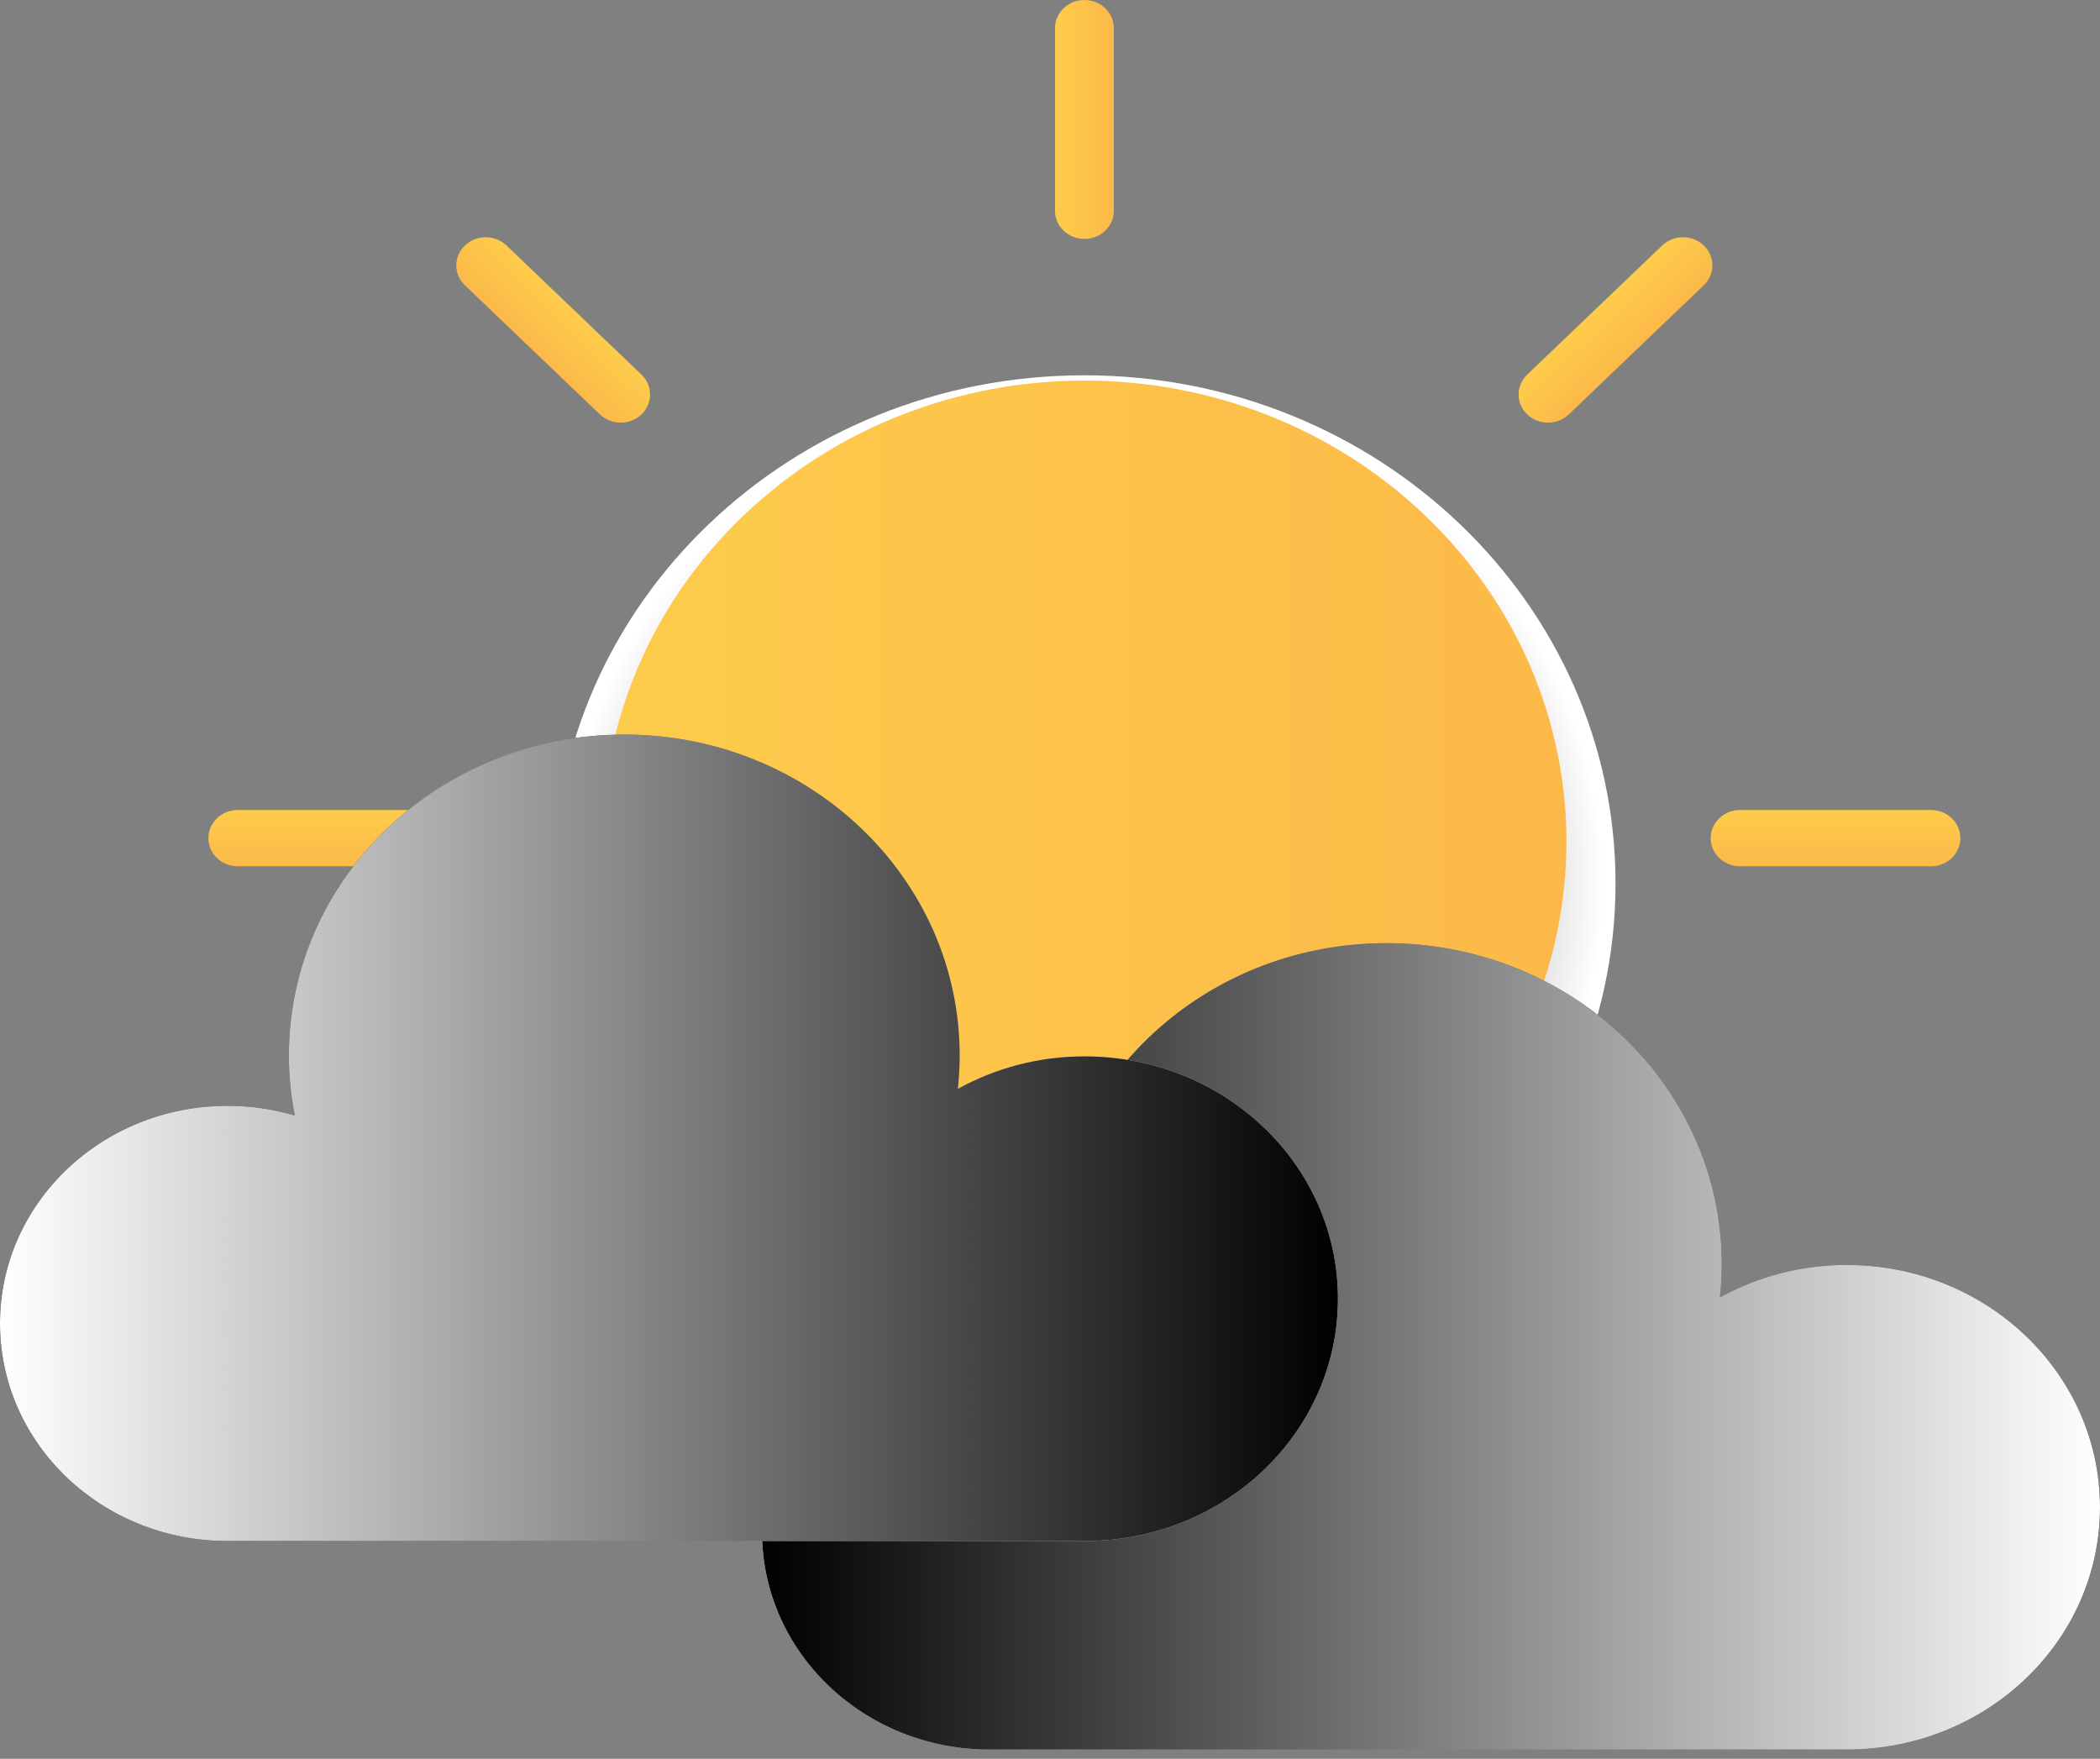 <svg width="80" height="67" viewBox="0 0 80 67" fill="none" xmlns="http://www.w3.org/2000/svg">
<rect x="0" y="0" width="80" height="67" fill="#808080" stroke="none"/>
<path style="mix-blend-mode:multiply" d="M41.309 53.015C52.485 53.015 61.544 44.348 61.544 33.656C61.544 22.964 52.485 14.297 41.309 14.297C30.134 14.297 21.074 22.964 21.074 33.656C21.074 44.348 30.134 53.015 41.309 53.015Z" fill="url(#paint0_radial_94_5353)"/>
<path d="M54.295 44.493C61.468 37.631 61.467 26.506 54.295 19.644C47.123 12.782 35.495 12.782 28.322 19.644C21.15 26.506 21.15 37.631 28.322 44.493C35.495 51.355 47.123 51.355 54.295 44.493Z" fill="url(#paint1_linear_94_5353)"/>
<path d="M41.312 9.102C40.692 9.102 40.191 8.621 40.191 8.03V1.072C40.191 0.479 40.694 0 41.312 0C41.931 0 42.432 0.481 42.432 1.072V8.03C42.432 8.622 41.929 9.102 41.312 9.102Z" fill="url(#paint2_linear_94_5353)"/>
<path d="M41.312 63.858C40.692 63.858 40.191 63.377 40.191 62.786V55.828C40.191 55.236 40.694 54.756 41.312 54.756C41.931 54.756 42.432 55.237 42.432 55.828V62.786C42.432 63.379 41.929 63.858 41.312 63.858Z" fill="url(#paint3_linear_94_5353)"/>
<path d="M58.179 15.787C57.742 15.367 57.742 14.689 58.179 14.271L63.322 9.351C63.759 8.933 64.469 8.933 64.906 9.351C65.343 9.771 65.343 10.449 64.906 10.867L59.764 15.787C59.327 16.205 58.616 16.205 58.179 15.787Z" fill="url(#paint4_linear_94_5353)"/>
<path d="M17.71 54.506C17.274 54.088 17.274 53.408 17.71 52.99L22.853 48.07C23.29 47.652 24 47.652 24.437 48.07C24.874 48.489 24.874 49.168 24.437 49.586L19.295 54.506C18.858 54.924 18.147 54.924 17.71 54.506Z" fill="url(#paint5_linear_94_5353)"/>
<path d="M65.168 31.929C65.168 31.337 65.671 30.857 66.288 30.857H73.561C74.18 30.857 74.681 31.338 74.681 31.929C74.681 32.522 74.179 33.001 73.561 33.001H66.288C65.669 33.001 65.168 32.52 65.168 31.929Z" fill="url(#paint6_linear_94_5353)"/>
<path d="M7.938 31.929C7.938 31.337 8.44 30.857 9.058 30.857H16.331C16.95 30.857 17.451 31.338 17.451 31.929C17.451 32.522 16.948 33.001 16.331 33.001H9.058C8.438 33.001 7.938 32.52 7.938 31.929Z" fill="url(#paint7_linear_94_5353)"/>
<path d="M58.179 48.07C58.616 47.652 59.327 47.652 59.764 48.07L64.906 52.99C65.343 53.408 65.343 54.088 64.906 54.506C64.469 54.924 63.759 54.924 63.322 54.506L58.179 49.586C57.742 49.166 57.742 48.488 58.179 48.07Z" fill="url(#paint8_linear_94_5353)"/>
<path d="M17.71 9.351C18.147 8.933 18.858 8.933 19.295 9.351L24.437 14.271C24.874 14.689 24.874 15.369 24.437 15.787C24 16.205 23.29 16.205 22.853 15.787L17.71 10.867C17.274 10.449 17.274 9.769 17.71 9.351Z" fill="url(#paint9_linear_94_5353)"/>
<path style="mix-blend-mode:screen" d="M70.354 48.186C68.594 48.186 66.942 48.638 65.521 49.426C65.566 49.007 65.59 48.583 65.59 48.152C65.59 41.401 59.869 35.929 52.813 35.929C45.756 35.929 40.036 41.401 40.036 48.152C40.036 48.935 40.115 49.699 40.26 50.44C39.449 50.2 38.588 50.071 37.695 50.071C32.911 50.071 29.031 53.781 29.031 58.36C29.031 62.938 32.909 66.648 37.695 66.648H70.353C75.681 66.648 80 62.515 80 57.418C80 52.32 75.681 48.188 70.353 48.188L70.354 48.186Z" fill="url(#paint10_linear_94_5353)"/>
<path style="mix-blend-mode:screen" d="M70.354 48.186C68.594 48.186 66.942 48.638 65.521 49.426C65.566 49.007 65.59 48.583 65.59 48.152C65.59 41.401 59.869 35.929 52.813 35.929C45.756 35.929 40.036 41.401 40.036 48.152C40.036 48.935 40.115 49.699 40.26 50.44C39.449 50.2 38.588 50.071 37.695 50.071C32.911 50.071 29.031 53.781 29.031 58.36C29.031 62.938 32.909 66.648 37.695 66.648H70.353C75.681 66.648 80 62.515 80 57.418C80 52.32 75.681 48.188 70.353 48.188L70.354 48.186Z" fill="url(#paint11_linear_94_5353)"/>
<path style="mix-blend-mode:screen" d="M41.323 40.241C39.562 40.241 37.911 40.693 36.489 41.481C36.534 41.062 36.558 40.637 36.558 40.207C36.558 33.456 30.838 27.983 23.782 27.983C16.725 27.983 11.005 33.456 11.005 40.207C11.005 40.99 11.083 41.754 11.229 42.495C10.418 42.254 9.557 42.126 8.663 42.126C3.88 42.126 0 45.836 0 50.414C0 54.993 3.878 58.703 8.663 58.703H41.321C46.649 58.703 50.969 54.57 50.969 49.472C50.969 44.375 46.649 40.242 41.321 40.242L41.323 40.241Z" fill="url(#paint12_linear_94_5353)"/>
<path style="mix-blend-mode:screen" d="M41.323 40.241C39.562 40.241 37.911 40.693 36.489 41.481C36.534 41.062 36.558 40.637 36.558 40.207C36.558 33.456 30.838 27.983 23.782 27.983C16.725 27.983 11.005 33.456 11.005 40.207C11.005 40.99 11.083 41.754 11.229 42.495C10.418 42.254 9.557 42.126 8.663 42.126C3.88 42.126 0 45.836 0 50.414C0 54.993 3.878 58.703 8.663 58.703H41.321C46.649 58.703 50.969 54.57 50.969 49.472C50.969 44.375 46.649 40.242 41.321 40.242L41.323 40.241Z" fill="url(#paint13_linear_94_5353)"/>
<defs>
<radialGradient id="paint0_radial_94_5353" cx="0" cy="0" r="1" gradientUnits="userSpaceOnUse" gradientTransform="translate(41.309 33.656) scale(19.87 19.01)">
<stop/>
<stop offset="1" stop-color="white"/>
</radialGradient>
<linearGradient id="paint1_linear_94_5353" x1="22.943" y1="32.068" x2="59.674" y2="32.068" gradientUnits="userSpaceOnUse">
<stop stop-color="#FDCC4B"/>
<stop offset="1" stop-color="#FCB949"/>
</linearGradient>
<linearGradient id="paint2_linear_94_5353" x1="40.191" y1="4.551" x2="42.432" y2="4.551" gradientUnits="userSpaceOnUse">
<stop stop-color="#FDCC4B"/>
<stop offset="1" stop-color="#FCB949"/>
</linearGradient>
<linearGradient id="paint3_linear_94_5353" x1="40.191" y1="59.306" x2="42.432" y2="59.306" gradientUnits="userSpaceOnUse">
<stop stop-color="#FDCC4B"/>
<stop offset="1" stop-color="#FCB949"/>
</linearGradient>
<linearGradient id="paint4_linear_94_5353" x1="60.75" y1="11.811" x2="62.265" y2="13.394" gradientUnits="userSpaceOnUse">
<stop stop-color="#FDCC4B"/>
<stop offset="1" stop-color="#FCB949"/>
</linearGradient>
<linearGradient id="paint5_linear_94_5353" x1="20.281" y1="50.53" x2="21.796" y2="52.113" gradientUnits="userSpaceOnUse">
<stop stop-color="#FDCC4B"/>
<stop offset="1" stop-color="#FCB949"/>
</linearGradient>
<linearGradient id="paint6_linear_94_5353" x1="69.926" y1="30.856" x2="69.926" y2="33.001" gradientUnits="userSpaceOnUse">
<stop stop-color="#FDCC4B"/>
<stop offset="1" stop-color="#FCB949"/>
</linearGradient>
<linearGradient id="paint7_linear_94_5353" x1="12.696" y1="30.856" x2="12.696" y2="33.001" gradientUnits="userSpaceOnUse">
<stop stop-color="#FDCC4B"/>
<stop offset="1" stop-color="#FCB949"/>
</linearGradient>
<linearGradient id="paint8_linear_94_5353" x1="62.331" y1="50.524" x2="60.815" y2="52.108" gradientUnits="userSpaceOnUse">
<stop stop-color="#FDCC4B"/>
<stop offset="1" stop-color="#FCB949"/>
</linearGradient>
<linearGradient id="paint9_linear_94_5353" x1="21.862" y1="11.805" x2="20.346" y2="13.389" gradientUnits="userSpaceOnUse">
<stop stop-color="#FDCC4B"/>
<stop offset="1" stop-color="#FCB949"/>
</linearGradient>
<linearGradient id="paint10_linear_94_5353" x1="29.033" y1="51.288" x2="80.002" y2="51.288" gradientUnits="userSpaceOnUse">
<stop stop-color="white"/>
<stop offset="1"/>
</linearGradient>
<linearGradient id="paint11_linear_94_5353" x1="29.033" y1="51.288" x2="80.002" y2="51.288" gradientUnits="userSpaceOnUse">
<stop/>
<stop offset="1" stop-color="white"/>
</linearGradient>
<linearGradient id="paint12_linear_94_5353" x1="0.002" y1="43.343" x2="50.969" y2="43.343" gradientUnits="userSpaceOnUse">
<stop/>
<stop offset="1" stop-color="white"/>
</linearGradient>
<linearGradient id="paint13_linear_94_5353" x1="0.002" y1="43.343" x2="50.969" y2="43.343" gradientUnits="userSpaceOnUse">
<stop stop-color="white"/>
<stop offset="1"/>
</linearGradient>
</defs>
</svg>
